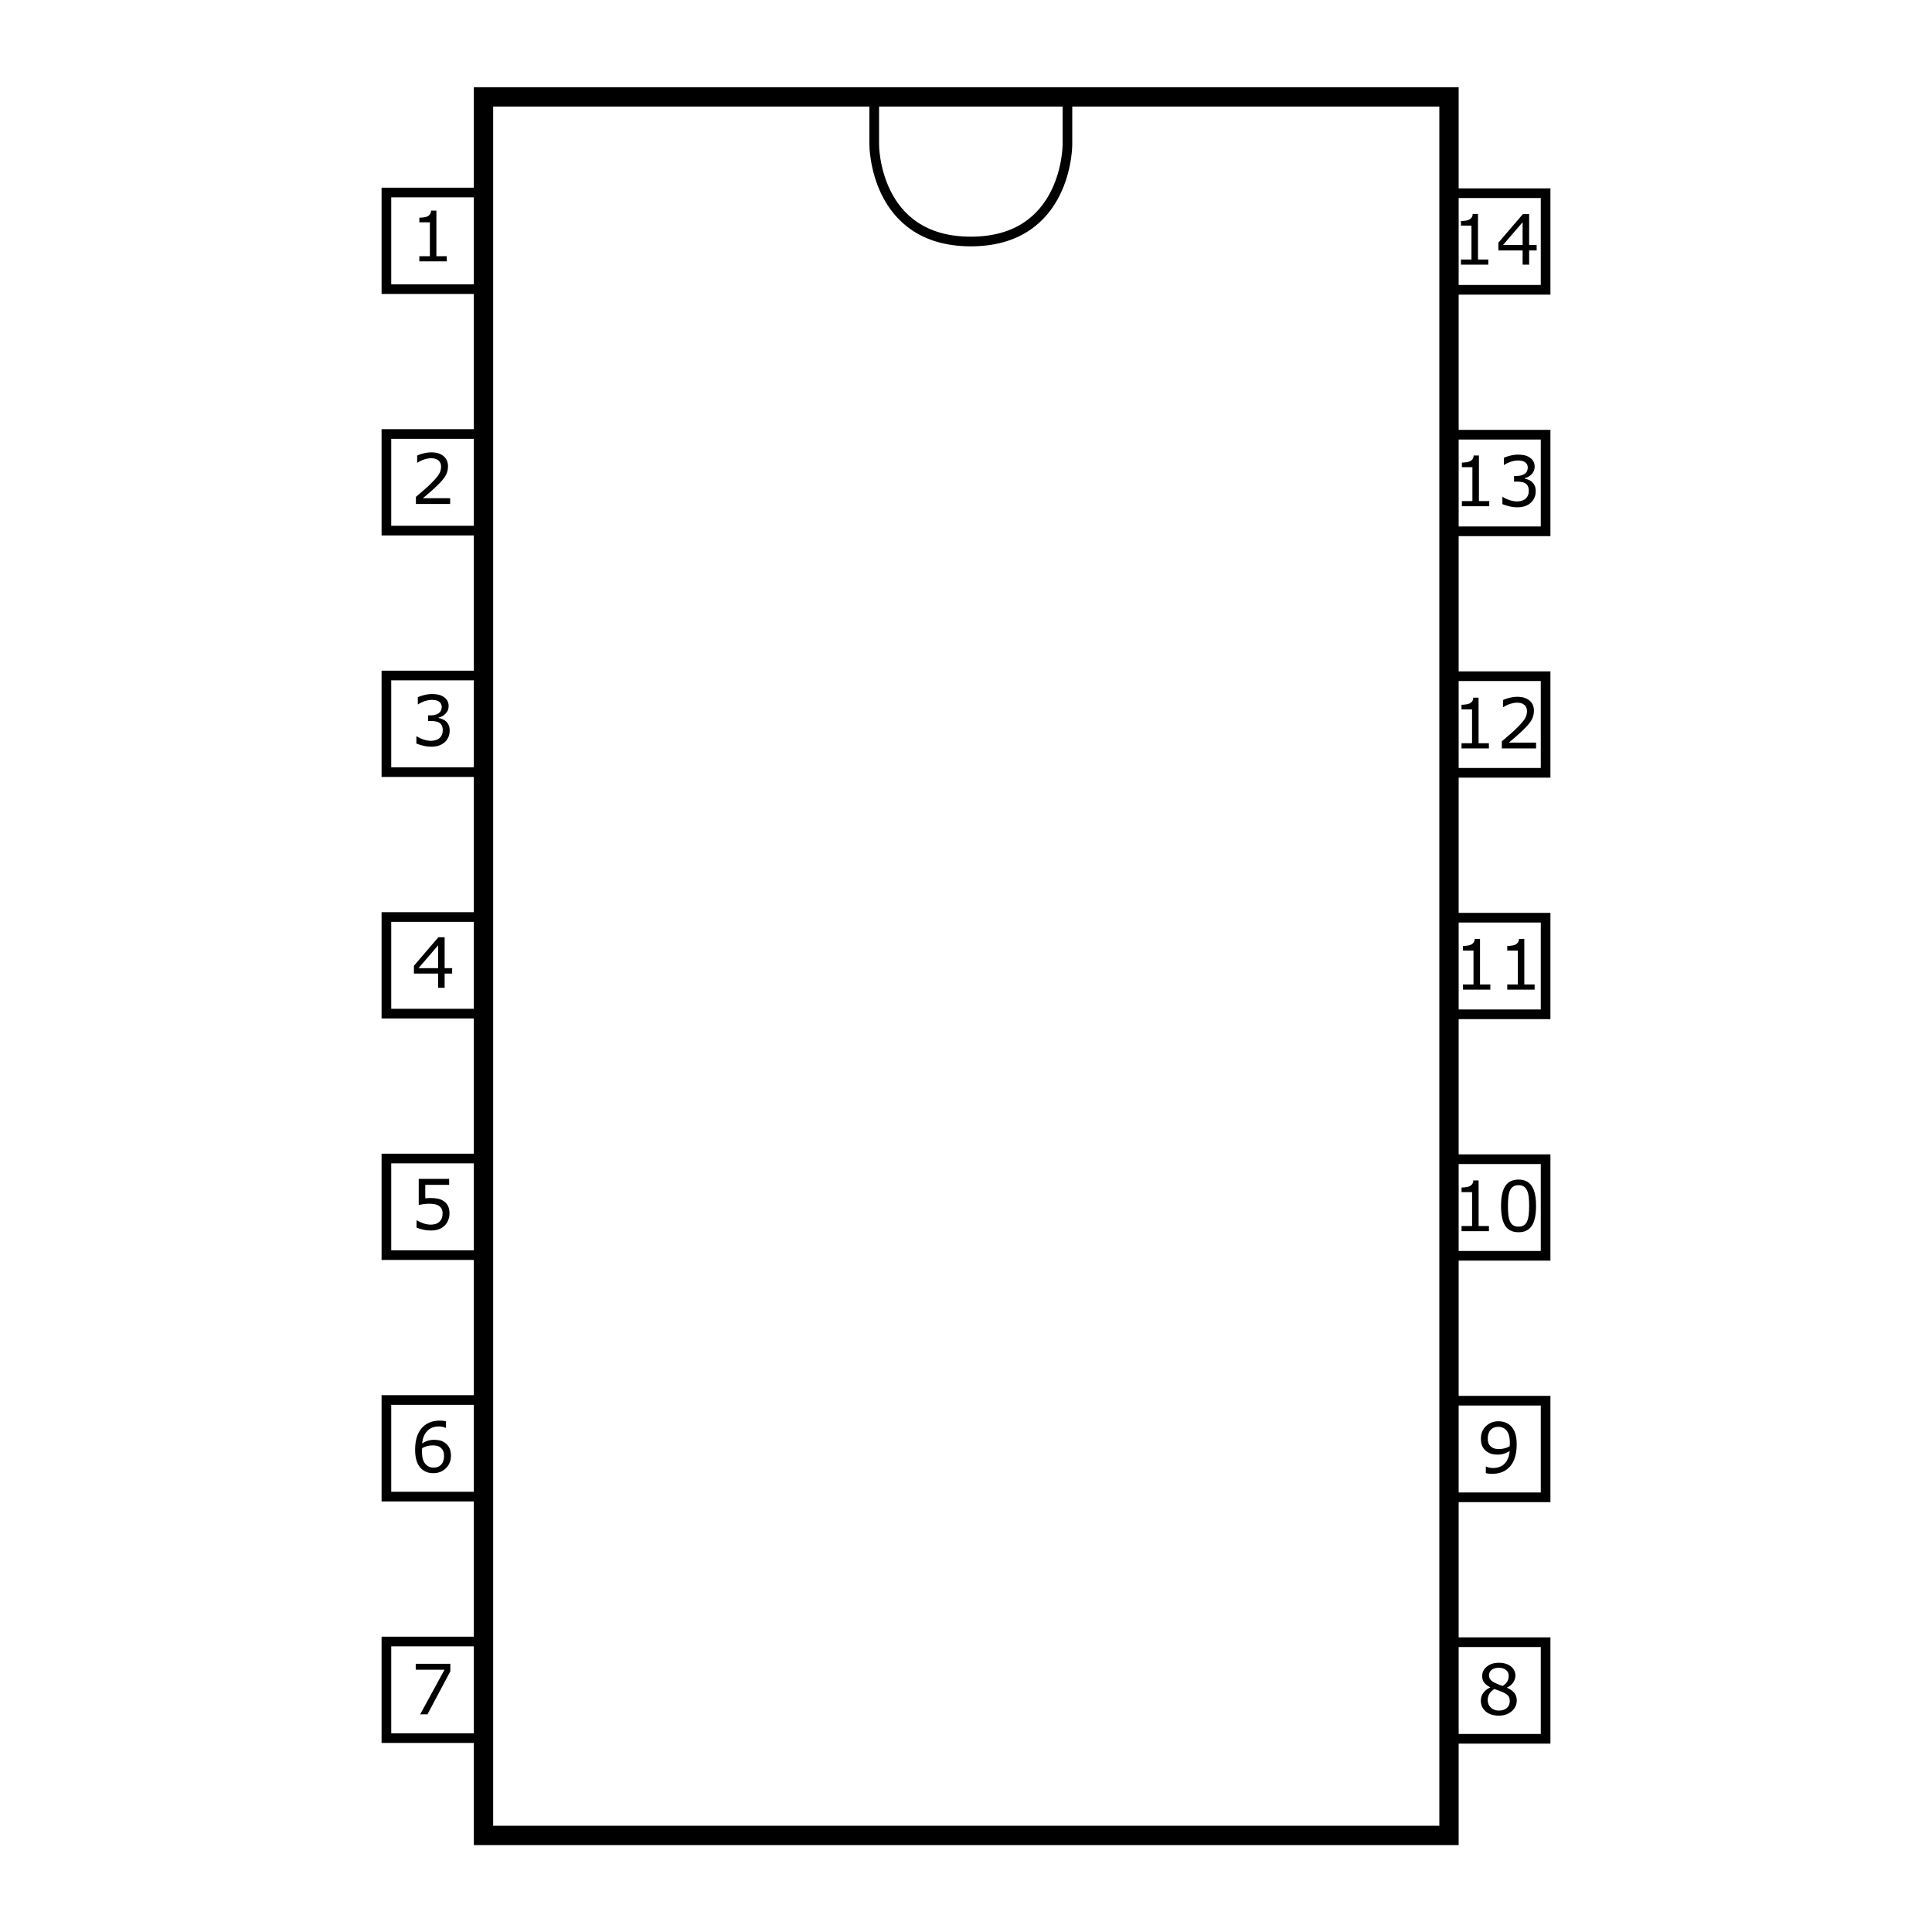 <?xml version="1.0" encoding="UTF-8" standalone="no"?>
<!-- Created with Inkscape (http://www.inkscape.org/) -->
<svg
   xmlns:dc="http://purl.org/dc/elements/1.1/"
   xmlns:cc="http://web.resource.org/cc/"
   xmlns:rdf="http://www.w3.org/1999/02/22-rdf-syntax-ns#"
   xmlns:svg="http://www.w3.org/2000/svg"
   xmlns="http://www.w3.org/2000/svg"
   xmlns:sodipodi="http://inkscape.sourceforge.net/DTD/sodipodi-0.dtd"
   xmlns:inkscape="http://www.inkscape.org/namespaces/inkscape"
   width="200"
   height="200"
   id="svg2"
   sodipodi:version="0.32"
   inkscape:version="0.43"
   version="1.0"
   sodipodi:docbase="C:\Documents and Settings\Julian\My Documents\My Pictures\Electronics\Vector Illustrations\ICs"
   sodipodi:docname="Pinout Template 14 Pin.svg">
  <defs
     id="defs4" />
  <sodipodi:namedview
     id="base"
     pagecolor="#ffffff"
     bordercolor="#666666"
     borderopacity="1.0"
     inkscape:pageopacity="0.0"
     inkscape:pageshadow="2"
     inkscape:zoom="2.725"
     inkscape:cx="167.75892"
     inkscape:cy="106.86861"
     inkscape:document-units="px"
     inkscape:current-layer="layer1"
     showgrid="true"
     inkscape:grid-bbox="true"
     inkscape:grid-points="true"
     gridspacingx="5px"
     gridspacingy="5px"
     gridtolerance="5px"
     inkscape:window-width="1024"
     inkscape:window-height="712"
     inkscape:window-x="-4"
     inkscape:window-y="-4" />
  <g
     inkscape:label="Layer 1"
     inkscape:groupmode="layer"
     id="layer1">
    <path
       style="fill:none;fill-opacity:0.75;fill-rule:evenodd;stroke:#000000;stroke-width:2;stroke-linecap:butt;stroke-linejoin:miter;stroke-miterlimit:4;stroke-opacity:1"
       d="M 50.052,10.029 L 150,10.029 L 150,190 C 150,190 50.052,190 50.052,190 L 50.052,10.029 z "
       id="path1349" />
    <path
       style="fill:none;fill-opacity:1;stroke:#000000;stroke-width:1;stroke-miterlimit:4;stroke-dashoffset:0;stroke-opacity:1"
       d="M 40,19.929 L 50,19.929 L 50,29.929 L 40,29.929 L 40,19.929 z "
       id="rect2226" />
    <path
       style="fill:none;fill-opacity:1;stroke:#000000;stroke-width:1;stroke-miterlimit:4;stroke-dashoffset:0;stroke-opacity:1"
       d="M 40,44.929 L 50,44.929 L 50,54.929 L 40,54.929 L 40,44.929 z "
       id="rect3101" />
    <path
       style="fill:none;fill-opacity:1;stroke:#000000;stroke-width:1;stroke-miterlimit:4;stroke-dashoffset:0;stroke-opacity:1"
       d="M 40,69.929 L 50,69.929 L 50,79.929 L 40,79.929 L 40,69.929 z "
       id="rect3103" />
    <path
       style="fill:none;fill-opacity:1;stroke:#000000;stroke-width:1;stroke-miterlimit:4;stroke-dashoffset:0;stroke-opacity:1"
       d="M 40,94.929 L 50,94.929 L 50,104.929 L 40,104.929 L 40,94.929 z "
       id="rect3105" />
    <path
       style="fill:none;fill-opacity:1;stroke:#000000;stroke-width:1;stroke-miterlimit:4;stroke-dashoffset:0;stroke-opacity:1"
       d="M 40,119.929 L 50,119.929 L 50,129.929 L 40,129.929 L 40,119.929 z "
       id="rect3107" />
    <path
       style="fill:none;fill-opacity:1;stroke:#000000;stroke-width:1;stroke-miterlimit:4;stroke-dashoffset:0;stroke-opacity:1"
       d="M 40,144.929 L 50,144.929 L 50,154.929 L 40,154.929 L 40,144.929 z "
       id="rect3109" />
    <path
       style="fill:none;fill-opacity:1;stroke:#000000;stroke-width:1;stroke-miterlimit:4;stroke-dashoffset:0;stroke-opacity:1"
       d="M 40,169.929 L 50,169.929 L 50,179.929 L 40,179.929 L 40,169.929 z "
       id="rect3111" />
    <path
       style="fill:none;fill-opacity:1;stroke:#000000;stroke-width:1;stroke-miterlimit:4;stroke-dashoffset:0;stroke-opacity:1"
       d="M 150,20 L 160,20 L 160,30 L 150,30 L 150,20 z "
       id="rect3113" />
    <path
       style="fill:none;fill-opacity:1;stroke:#000000;stroke-width:1;stroke-miterlimit:4;stroke-dashoffset:0;stroke-opacity:1"
       d="M 150,45 L 160,45 L 160,55 L 150,55 L 150,45 z "
       id="rect3115" />
    <path
       style="fill:none;fill-opacity:1;stroke:#000000;stroke-width:1;stroke-miterlimit:4;stroke-dashoffset:0;stroke-opacity:1"
       d="M 150,70 L 160,70 L 160,80 L 150,80 L 150,70 z "
       id="rect3117" />
    <path
       style="fill:none;fill-opacity:1;stroke:#000000;stroke-width:1;stroke-miterlimit:4;stroke-dashoffset:0;stroke-opacity:1"
       d="M 150,95 L 160,95 L 160,105 L 150,105 L 150,95 z "
       id="rect3119" />
    <path
       style="fill:none;fill-opacity:1;stroke:#000000;stroke-width:1;stroke-miterlimit:4;stroke-dashoffset:0;stroke-opacity:1"
       d="M 150,120 L 160,120 L 160,130 L 150,130 L 150,120 z "
       id="rect3121" />
    <path
       style="fill:none;fill-opacity:1;stroke:#000000;stroke-width:1;stroke-miterlimit:4;stroke-dashoffset:0;stroke-opacity:1"
       d="M 150,145 L 160,145 L 160,155 L 150,155 L 150,145 z "
       id="rect3123" />
    <path
       style="fill:none;fill-opacity:1;stroke:#000000;stroke-width:1;stroke-miterlimit:4;stroke-dashoffset:0;stroke-opacity:1"
       d="M 150,170 L 160,170 L 160,180 L 150,180 L 150,170 z "
       id="rect3125" />
    <path
       style="font-size:7.2px;font-style:normal;font-weight:normal;fill:#000000;fill-opacity:1;stroke:none;stroke-width:1px;stroke-linecap:butt;stroke-linejoin:miter;stroke-opacity:1;font-family:Bitstream Vera Sans"
       d="M 46.244,27.057 L 43.41,27.057 L 43.41,26.523 L 44.5,26.523 L 44.5,23.014 L 43.41,23.014 L 43.41,22.536 C 43.558,22.536 43.716,22.524 43.885,22.501 C 44.053,22.475 44.181,22.439 44.268,22.392 C 44.376,22.333 44.46,22.259 44.521,22.17 C 44.584,22.079 44.621,21.957 44.63,21.805 L 45.175,21.805 L 45.175,26.523 L 46.244,26.523 L 46.244,27.057"
       id="text4000" />
    <path
       style="font-size:7.2px;font-style:normal;font-weight:normal;fill:#000000;fill-opacity:1;stroke:none;stroke-width:1px;stroke-linecap:butt;stroke-linejoin:miter;stroke-opacity:1;font-family:Bitstream Vera Sans"
       d="M 46.599,52.173 L 43.055,52.173 L 43.055,51.438 C 43.301,51.227 43.547,51.016 43.793,50.805 C 44.042,50.594 44.273,50.384 44.486,50.176 C 44.936,49.74 45.244,49.394 45.41,49.139 C 45.577,48.881 45.66,48.603 45.66,48.305 C 45.66,48.034 45.57,47.821 45.389,47.669 C 45.211,47.514 44.962,47.437 44.641,47.437 C 44.427,47.437 44.196,47.475 43.948,47.55 C 43.7,47.625 43.457,47.739 43.22,47.894 L 43.185,47.894 L 43.185,47.156 C 43.352,47.074 43.573,46.999 43.85,46.931 C 44.128,46.863 44.398,46.829 44.658,46.829 C 45.195,46.829 45.616,46.959 45.92,47.219 C 46.225,47.477 46.377,47.827 46.377,48.27 C 46.377,48.469 46.352,48.656 46.3,48.829 C 46.251,49 46.177,49.163 46.078,49.318 C 45.987,49.463 45.879,49.606 45.755,49.747 C 45.633,49.887 45.484,50.043 45.309,50.214 C 45.058,50.46 44.799,50.7 44.532,50.932 C 44.264,51.161 44.015,51.375 43.783,51.571 L 46.599,51.571 L 46.599,52.173"
       id="text4004" />
    <path
       style="font-size:7.2px;font-style:normal;font-weight:normal;fill:#000000;fill-opacity:1;stroke:none;stroke-width:1px;stroke-linecap:butt;stroke-linejoin:miter;stroke-opacity:1;font-family:Bitstream Vera Sans"
       d="M 46.165,74.667 C 46.277,74.768 46.37,74.895 46.442,75.047 C 46.515,75.199 46.551,75.396 46.551,75.638 C 46.551,75.877 46.508,76.096 46.421,76.295 C 46.335,76.494 46.213,76.668 46.056,76.815 C 45.88,76.979 45.672,77.101 45.433,77.181 C 45.197,77.258 44.936,77.297 44.653,77.297 C 44.362,77.297 44.076,77.262 43.795,77.192 C 43.514,77.124 43.283,77.049 43.102,76.967 L 43.102,76.232 L 43.155,76.232 C 43.354,76.363 43.589,76.472 43.858,76.559 C 44.128,76.645 44.388,76.689 44.639,76.689 C 44.786,76.689 44.944,76.664 45.11,76.615 C 45.276,76.566 45.411,76.493 45.514,76.397 C 45.622,76.294 45.702,76.18 45.753,76.056 C 45.807,75.932 45.834,75.775 45.834,75.585 C 45.834,75.397 45.804,75.243 45.743,75.121 C 45.684,74.997 45.602,74.899 45.497,74.829 C 45.391,74.756 45.263,74.707 45.113,74.681 C 44.963,74.653 44.802,74.639 44.628,74.639 L 44.312,74.639 L 44.312,74.056 L 44.558,74.056 C 44.914,74.056 45.198,73.982 45.409,73.834 C 45.622,73.684 45.729,73.466 45.729,73.18 C 45.729,73.054 45.702,72.944 45.648,72.85 C 45.594,72.754 45.519,72.675 45.423,72.614 C 45.322,72.553 45.214,72.511 45.099,72.488 C 44.985,72.464 44.854,72.453 44.709,72.453 C 44.486,72.453 44.25,72.492 43.999,72.572 C 43.748,72.652 43.511,72.764 43.289,72.91 L 43.254,72.91 L 43.254,72.175 C 43.42,72.093 43.642,72.018 43.918,71.95 C 44.197,71.879 44.467,71.844 44.727,71.844 C 44.982,71.844 45.207,71.868 45.402,71.915 C 45.596,71.962 45.772,72.037 45.929,72.14 C 46.098,72.252 46.226,72.388 46.312,72.547 C 46.399,72.707 46.442,72.893 46.442,73.106 C 46.442,73.397 46.339,73.651 46.133,73.869 C 45.929,74.085 45.688,74.221 45.409,74.277 L 45.409,74.326 C 45.521,74.345 45.65,74.385 45.795,74.446 C 45.941,74.504 46.064,74.578 46.165,74.667"
       id="text4008" />
    <path
       style="font-size:7.2px;font-style:normal;font-weight:normal;fill:#000000;fill-opacity:1;stroke:none;stroke-width:1px;stroke-linecap:butt;stroke-linejoin:miter;stroke-opacity:1;font-family:Bitstream Vera Sans"
       d="M 46.806,100.785 L 46.029,100.785 L 46.029,102.258 L 45.354,102.258 L 45.354,100.785 L 42.848,100.785 L 42.848,99.976 L 45.382,97.023 L 46.029,97.023 L 46.029,100.222 L 46.806,100.222 L 46.806,100.785 M 45.354,100.222 L 45.354,97.86 L 43.326,100.222 L 45.354,100.222"
       id="text4012" />
    <path
       style="font-size:7.2px;font-style:normal;font-weight:normal;fill:#000000;fill-opacity:1;stroke:none;stroke-width:1px;stroke-linecap:butt;stroke-linejoin:miter;stroke-opacity:1;font-family:Bitstream Vera Sans"
       d="M 46.532,125.611 C 46.532,125.854 46.487,126.088 46.398,126.31 C 46.309,126.533 46.187,126.72 46.033,126.873 C 45.864,127.037 45.662,127.163 45.428,127.252 C 45.196,127.339 44.927,127.382 44.619,127.382 C 44.334,127.382 44.058,127.352 43.793,127.291 C 43.528,127.232 43.305,127.161 43.122,127.077 L 43.122,126.335 L 43.171,126.335 C 43.363,126.457 43.588,126.561 43.846,126.648 C 44.104,126.732 44.357,126.774 44.605,126.774 C 44.772,126.774 44.932,126.751 45.087,126.704 C 45.244,126.657 45.384,126.575 45.505,126.458 C 45.609,126.357 45.686,126.236 45.737,126.096 C 45.791,125.955 45.818,125.792 45.818,125.607 C 45.818,125.427 45.787,125.274 45.723,125.15 C 45.662,125.026 45.577,124.926 45.467,124.851 C 45.345,124.762 45.196,124.7 45.02,124.665 C 44.847,124.627 44.652,124.609 44.437,124.609 C 44.23,124.609 44.031,124.623 43.839,124.651 C 43.649,124.679 43.485,124.707 43.347,124.735 L 43.347,122.039 L 46.497,122.039 L 46.497,122.654 L 44.025,122.654 L 44.025,124.046 C 44.126,124.037 44.229,124.03 44.335,124.025 C 44.44,124.02 44.532,124.018 44.609,124.018 C 44.893,124.018 45.141,124.043 45.354,124.092 C 45.568,124.139 45.763,124.223 45.941,124.345 C 46.129,124.474 46.274,124.64 46.377,124.844 C 46.48,125.048 46.532,125.304 46.532,125.611"
       id="text4016" />
    <path
       style="font-size:7.2px;font-style:normal;font-weight:normal;fill:#000000;fill-opacity:1;stroke:none;stroke-width:1px;stroke-linecap:butt;stroke-linejoin:miter;stroke-opacity:1;font-family:Bitstream Vera Sans"
       d="M 46.68,150.695 C 46.68,151.227 46.504,151.661 46.152,151.999 C 45.803,152.334 45.374,152.502 44.866,152.502 C 44.608,152.502 44.373,152.462 44.162,152.382 C 43.952,152.302 43.765,152.184 43.603,152.027 C 43.402,151.833 43.246,151.575 43.136,151.254 C 43.028,150.933 42.974,150.546 42.974,150.094 C 42.974,149.629 43.023,149.218 43.122,148.86 C 43.223,148.501 43.382,148.182 43.6,147.903 C 43.806,147.638 44.072,147.432 44.398,147.285 C 44.724,147.135 45.103,147.06 45.537,147.06 C 45.675,147.06 45.791,147.065 45.885,147.077 C 45.979,147.089 46.074,147.11 46.17,147.14 L 46.17,147.812 L 46.135,147.812 C 46.069,147.777 45.969,147.744 45.836,147.713 C 45.705,147.681 45.57,147.664 45.432,147.664 C 44.928,147.664 44.526,147.822 44.226,148.139 C 43.926,148.453 43.751,148.878 43.702,149.415 C 43.899,149.295 44.092,149.205 44.282,149.144 C 44.474,149.081 44.696,149.049 44.946,149.049 C 45.169,149.049 45.365,149.07 45.534,149.113 C 45.705,149.152 45.879,149.235 46.057,149.359 C 46.264,149.502 46.418,149.682 46.521,149.9 C 46.627,150.118 46.68,150.383 46.68,150.695 M 45.966,150.723 C 45.966,150.505 45.933,150.324 45.868,150.181 C 45.804,150.038 45.699,149.914 45.551,149.809 C 45.443,149.734 45.324,149.685 45.193,149.661 C 45.061,149.638 44.924,149.626 44.781,149.626 C 44.582,149.626 44.397,149.649 44.226,149.696 C 44.055,149.743 43.879,149.816 43.698,149.914 C 43.694,149.966 43.69,150.016 43.688,150.065 C 43.686,150.112 43.684,150.172 43.684,150.245 C 43.684,150.615 43.722,150.908 43.797,151.124 C 43.874,151.337 43.98,151.506 44.113,151.63 C 44.221,151.733 44.337,151.809 44.461,151.858 C 44.588,151.905 44.725,151.929 44.873,151.929 C 45.212,151.929 45.48,151.826 45.674,151.619 C 45.869,151.411 45.966,151.112 45.966,150.723"
       id="text4020" />
    <path
       style="font-size:7.2px;font-style:normal;font-weight:normal;fill:#000000;fill-opacity:1;stroke:none;stroke-width:1px;stroke-linecap:butt;stroke-linejoin:miter;stroke-opacity:1;font-family:Bitstream Vera Sans"
       d="M 46.618,173.017 L 44.249,177.468 L 43.496,177.468 L 46.017,172.848 L 43.036,172.848 L 43.036,172.233 L 46.618,172.233 L 46.618,173.017"
       id="text4024" />
    <path
       style="font-size:7.2px;font-style:normal;font-weight:normal;fill:#000000;fill-opacity:1;stroke:none;stroke-width:1px;stroke-linecap:butt;stroke-linejoin:miter;stroke-opacity:1;font-family:Bitstream Vera Sans"
       d="M 157.015,176.024 C 157.015,176.477 156.838,176.853 156.484,177.153 C 156.132,177.453 155.689,177.603 155.155,177.603 C 154.588,177.603 154.135,177.457 153.798,177.164 C 153.463,176.871 153.295,176.496 153.295,176.039 C 153.295,175.748 153.379,175.485 153.548,175.251 C 153.717,175.014 153.955,174.827 154.262,174.689 L 154.262,174.667 C 153.981,174.517 153.772,174.353 153.636,174.175 C 153.502,173.997 153.436,173.775 153.436,173.507 C 153.436,173.114 153.597,172.785 153.921,172.523 C 154.244,172.26 154.656,172.129 155.155,172.129 C 155.677,172.129 156.095,172.255 156.406,172.505 C 156.718,172.756 156.874,173.075 156.874,173.462 C 156.874,173.698 156.8,173.932 156.652,174.161 C 156.505,174.389 156.288,174.567 156.002,174.696 L 156.002,174.717 C 156.33,174.857 156.581,175.031 156.754,175.237 C 156.928,175.443 157.015,175.706 157.015,176.024 M 156.181,173.469 C 156.181,173.218 156.084,173.019 155.89,172.871 C 155.697,172.721 155.451,172.646 155.151,172.646 C 154.856,172.646 154.613,172.716 154.424,172.857 C 154.236,172.998 154.142,173.187 154.142,173.426 C 154.142,173.595 154.189,173.742 154.283,173.866 C 154.379,173.988 154.523,174.097 154.715,174.193 C 154.802,174.235 154.926,174.29 155.088,174.358 C 155.252,174.426 155.411,174.482 155.566,174.527 C 155.798,174.372 155.959,174.212 156.048,174.045 C 156.137,173.879 156.181,173.687 156.181,173.469 M 156.29,176.091 C 156.29,175.876 156.242,175.703 156.146,175.575 C 156.052,175.443 155.867,175.312 155.591,175.181 C 155.481,175.129 155.36,175.081 155.229,175.037 C 155.097,174.992 154.923,174.93 154.705,174.85 C 154.494,174.965 154.324,175.121 154.195,175.318 C 154.068,175.515 154.005,175.737 154.005,175.986 C 154.005,176.302 154.114,176.564 154.332,176.77 C 154.55,176.976 154.827,177.079 155.162,177.079 C 155.504,177.079 155.777,176.991 155.981,176.816 C 156.187,176.64 156.29,176.398 156.29,176.091"
       id="text4028" />
    <path
       style="font-size:7.2px;font-style:normal;font-weight:normal;fill:#000000;fill-opacity:1;stroke:none;stroke-width:1px;stroke-linecap:butt;stroke-linejoin:miter;stroke-opacity:1;font-family:Bitstream Vera Sans"
       d="M 157.008,149.538 C 157.008,149.995 156.955,150.409 156.849,150.782 C 156.746,151.155 156.589,151.472 156.378,151.735 C 156.165,152.002 155.898,152.208 155.577,152.354 C 155.256,152.499 154.878,152.572 154.445,152.572 C 154.323,152.572 154.208,152.565 154.1,152.551 C 153.992,152.539 153.896,152.519 153.812,152.491 L 153.812,151.819 L 153.847,151.819 C 153.915,151.854 154.011,151.888 154.135,151.921 C 154.26,151.952 154.398,151.967 154.55,151.967 C 155.068,151.967 155.474,151.812 155.767,151.503 C 156.062,151.191 156.233,150.762 156.28,150.216 C 156.062,150.347 155.857,150.441 155.665,150.497 C 155.472,150.554 155.263,150.582 155.035,150.582 C 154.82,150.582 154.624,150.561 154.448,150.518 C 154.275,150.476 154.1,150.394 153.924,150.272 C 153.718,150.129 153.562,149.948 153.457,149.727 C 153.354,149.507 153.302,149.243 153.302,148.936 C 153.302,148.402 153.478,147.967 153.829,147.632 C 154.181,147.297 154.61,147.129 155.116,147.129 C 155.369,147.129 155.604,147.169 155.819,147.249 C 156.035,147.326 156.224,147.443 156.385,147.601 C 156.584,147.795 156.738,148.046 156.846,148.353 C 156.954,148.658 157.008,149.052 157.008,149.538 M 156.297,149.386 C 156.297,149.023 156.26,148.731 156.185,148.511 C 156.11,148.291 156.007,148.12 155.876,147.998 C 155.765,147.892 155.647,147.817 155.52,147.773 C 155.394,147.726 155.257,147.702 155.109,147.702 C 154.772,147.702 154.504,147.808 154.308,148.019 C 154.113,148.23 154.016,148.526 154.016,148.908 C 154.016,149.131 154.047,149.313 154.111,149.453 C 154.174,149.594 154.281,149.717 154.431,149.822 C 154.536,149.895 154.652,149.944 154.779,149.97 C 154.905,149.993 155.046,150.005 155.201,150.005 C 155.383,150.005 155.568,149.981 155.756,149.931 C 155.943,149.882 156.119,149.811 156.283,149.717 C 156.286,149.668 156.288,149.62 156.29,149.573 C 156.295,149.524 156.297,149.461 156.297,149.386"
       id="text4032" />
    <path
       style="font-size:7.2px;font-style:normal;font-weight:normal;fill:#000000;fill-opacity:1;stroke:none;stroke-width:1px;stroke-linecap:butt;stroke-linejoin:miter;stroke-opacity:1;font-family:Bitstream Vera Sans"
       d="M 154.134,127.451 L 151.3,127.451 L 151.3,126.916 L 152.39,126.916 L 152.39,123.408 L 151.3,123.408 L 151.3,122.93 C 151.448,122.93 151.606,122.918 151.775,122.894 C 151.943,122.869 152.071,122.832 152.158,122.785 C 152.266,122.727 152.35,122.653 152.411,122.564 C 152.474,122.472 152.51,122.351 152.52,122.198 L 153.065,122.198 L 153.065,126.916 L 154.134,126.916 L 154.134,127.451 M 159.01,124.831 C 159.01,125.771 158.862,126.462 158.567,126.902 C 158.274,127.34 157.818,127.56 157.199,127.56 C 156.571,127.56 156.112,127.337 155.821,126.892 C 155.533,126.446 155.389,125.762 155.389,124.838 C 155.389,123.908 155.535,123.221 155.828,122.778 C 156.121,122.333 156.578,122.11 157.199,122.11 C 157.827,122.11 158.285,122.337 158.574,122.789 C 158.864,123.239 159.01,123.92 159.01,124.831 M 158.085,126.428 C 158.167,126.238 158.222,126.015 158.25,125.76 C 158.281,125.502 158.296,125.192 158.296,124.831 C 158.296,124.475 158.281,124.166 158.25,123.903 C 158.222,123.641 158.166,123.418 158.082,123.235 C 158,123.055 157.887,122.919 157.744,122.828 C 157.603,122.736 157.422,122.69 157.199,122.69 C 156.979,122.69 156.796,122.736 156.651,122.828 C 156.508,122.919 156.394,123.057 156.31,123.242 C 156.23,123.416 156.175,123.642 156.144,123.921 C 156.116,124.2 156.102,124.506 156.102,124.838 C 156.102,125.204 156.115,125.51 156.141,125.756 C 156.167,126.002 156.222,126.222 156.306,126.417 C 156.384,126.6 156.493,126.739 156.633,126.835 C 156.776,126.931 156.965,126.98 157.199,126.98 C 157.419,126.98 157.602,126.934 157.748,126.842 C 157.893,126.751 158.005,126.613 158.085,126.428"
       id="text4036" />
    <path
       style="font-size:7.2px;font-style:normal;font-weight:normal;fill:#000000;fill-opacity:1;stroke:none;stroke-width:1px;stroke-linecap:butt;stroke-linejoin:miter;stroke-opacity:1;font-family:Bitstream Vera Sans"
       d="M 154.279,102.446 L 151.446,102.446 L 151.446,101.911 L 152.536,101.911 L 152.536,98.403 L 151.446,98.403 L 151.446,97.924 C 151.593,97.924 151.752,97.913 151.92,97.889 C 152.089,97.864 152.217,97.827 152.304,97.78 C 152.411,97.722 152.496,97.648 152.557,97.559 C 152.62,97.467 152.656,97.346 152.666,97.193 L 153.211,97.193 L 153.211,101.911 L 154.279,101.911 L 154.279,102.446 M 158.864,102.446 L 156.03,102.446 L 156.03,101.911 L 157.12,101.911 L 157.12,98.403 L 156.03,98.403 L 156.03,97.924 C 156.178,97.924 156.336,97.913 156.505,97.889 C 156.674,97.864 156.801,97.827 156.888,97.78 C 156.996,97.722 157.08,97.648 157.141,97.559 C 157.204,97.467 157.241,97.346 157.25,97.193 L 157.795,97.193 L 157.795,101.911 L 158.864,101.911 L 158.864,102.446"
       id="text4040" />
    <path
       style="font-size:7.2px;font-style:normal;font-weight:normal;fill:#000000;fill-opacity:1;stroke:none;stroke-width:1px;stroke-linecap:butt;stroke-linejoin:miter;stroke-opacity:1;font-family:Bitstream Vera Sans"
       d="M 154.13,77.476 L 151.296,77.476 L 151.296,76.941 L 152.386,76.941 L 152.386,73.433 L 151.296,73.433 L 151.296,72.955 C 151.444,72.955 151.602,72.943 151.771,72.919 C 151.94,72.894 152.067,72.857 152.154,72.81 C 152.262,72.752 152.346,72.678 152.407,72.589 C 152.471,72.498 152.507,72.376 152.516,72.223 L 153.061,72.223 L 153.061,76.941 L 154.13,76.941 L 154.13,77.476 M 159.013,77.476 L 155.469,77.476 L 155.469,76.741 C 155.716,76.53 155.962,76.319 156.208,76.108 C 156.456,75.897 156.687,75.687 156.9,75.479 C 157.35,75.043 157.659,74.697 157.825,74.442 C 157.991,74.184 158.075,73.906 158.075,73.609 C 158.075,73.337 157.984,73.125 157.804,72.972 C 157.626,72.817 157.376,72.74 157.055,72.74 C 156.842,72.74 156.611,72.778 156.362,72.853 C 156.114,72.928 155.871,73.042 155.635,73.197 L 155.6,73.197 L 155.6,72.459 C 155.766,72.377 155.987,72.302 156.264,72.234 C 156.543,72.166 156.812,72.132 157.073,72.132 C 157.609,72.132 158.03,72.262 158.335,72.522 C 158.639,72.78 158.792,73.13 158.792,73.573 C 158.792,73.773 158.766,73.959 158.714,74.132 C 158.665,74.303 158.591,74.466 158.493,74.621 C 158.401,74.766 158.294,74.909 158.169,75.05 C 158.048,75.191 157.899,75.346 157.723,75.517 C 157.472,75.764 157.213,76.003 156.946,76.235 C 156.679,76.464 156.429,76.678 156.197,76.875 L 159.013,76.875 L 159.013,77.476"
       id="text4044" />
    <path
       style="font-size:7.2px;font-style:normal;font-weight:normal;fill:#000000;fill-opacity:1;stroke:none;stroke-width:1px;stroke-linecap:butt;stroke-linejoin:miter;stroke-opacity:1;font-family:Bitstream Vera Sans"
       d="M 154.167,52.406 L 151.333,52.406 L 151.333,51.871 L 152.423,51.871 L 152.423,48.363 L 151.333,48.363 L 151.333,47.885 C 151.481,47.885 151.639,47.873 151.808,47.849 C 151.977,47.824 152.104,47.787 152.191,47.74 C 152.299,47.682 152.383,47.608 152.444,47.519 C 152.508,47.428 152.544,47.306 152.553,47.153 L 153.098,47.153 L 153.098,51.871 L 154.167,51.871 L 154.167,52.406 M 158.59,49.885 C 158.702,49.986 158.795,50.112 158.867,50.265 C 158.94,50.417 158.976,50.614 158.976,50.855 C 158.976,51.094 158.933,51.313 158.846,51.513 C 158.76,51.712 158.638,51.885 158.481,52.033 C 158.305,52.197 158.097,52.319 157.858,52.399 C 157.622,52.476 157.361,52.515 157.078,52.515 C 156.787,52.515 156.501,52.479 156.22,52.409 C 155.939,52.341 155.708,52.266 155.527,52.184 L 155.527,51.449 L 155.58,51.449 C 155.779,51.581 156.014,51.69 156.283,51.776 C 156.553,51.863 156.813,51.906 157.064,51.906 C 157.211,51.906 157.368,51.882 157.535,51.833 C 157.701,51.783 157.836,51.711 157.939,51.615 C 158.047,51.512 158.127,51.398 158.178,51.274 C 158.232,51.149 158.259,50.992 158.259,50.803 C 158.259,50.615 158.229,50.46 158.168,50.338 C 158.109,50.214 158.027,50.117 157.922,50.047 C 157.816,49.974 157.688,49.925 157.538,49.899 C 157.388,49.871 157.227,49.857 157.053,49.857 L 156.737,49.857 L 156.737,49.273 L 156.983,49.273 C 157.339,49.273 157.623,49.199 157.834,49.052 C 158.047,48.902 158.154,48.684 158.154,48.398 C 158.154,48.271 158.127,48.161 158.073,48.067 C 158.019,47.971 157.944,47.893 157.848,47.832 C 157.747,47.771 157.639,47.729 157.524,47.705 C 157.41,47.682 157.279,47.67 157.134,47.67 C 156.911,47.67 156.675,47.71 156.424,47.79 C 156.173,47.869 155.936,47.982 155.714,48.127 L 155.679,48.127 L 155.679,47.392 C 155.845,47.31 156.067,47.235 156.343,47.167 C 156.622,47.097 156.892,47.062 157.152,47.062 C 157.407,47.062 157.632,47.085 157.827,47.132 C 158.021,47.179 158.197,47.254 158.354,47.357 C 158.523,47.47 158.651,47.606 158.737,47.765 C 158.824,47.924 158.867,48.111 158.867,48.324 C 158.867,48.615 158.764,48.869 158.558,49.087 C 158.354,49.303 158.113,49.438 157.834,49.495 L 157.834,49.544 C 157.946,49.563 158.075,49.603 158.22,49.663 C 158.366,49.722 158.489,49.796 158.59,49.885"
       id="text4048" />
    <path
       style="font-size:7.2px;font-style:normal;font-weight:normal;fill:#000000;fill-opacity:1;stroke:none;stroke-width:1px;stroke-linecap:butt;stroke-linejoin:miter;stroke-opacity:1;font-family:Bitstream Vera Sans"
       d="M 154.07,27.399 L 151.237,27.399 L 151.237,26.865 L 152.327,26.865 L 152.327,23.356 L 151.237,23.356 L 151.237,22.878 C 151.384,22.878 151.543,22.866 151.711,22.843 C 151.88,22.817 152.008,22.781 152.094,22.734 C 152.202,22.675 152.287,22.601 152.348,22.512 C 152.411,22.421 152.447,22.299 152.457,22.147 L 153.001,22.147 L 153.001,26.865 L 154.07,26.865 L 154.07,27.399 M 159.073,25.926 L 158.296,25.926 L 158.296,27.399 L 157.621,27.399 L 157.621,25.926 L 155.114,25.926 L 155.114,25.117 L 157.649,22.164 L 158.296,22.164 L 158.296,25.363 L 159.073,25.363 L 159.073,25.926 M 157.621,25.363 L 157.621,23.001 L 155.593,25.363 L 157.621,25.363"
       id="text4052" />
    <path
       style="fill:none;fill-opacity:0.75;fill-rule:evenodd;stroke:#000000;stroke-width:1px;stroke-linecap:butt;stroke-linejoin:miter;stroke-opacity:1"
       d="M 90.5,10 L 90.5,15 C 90.5,15 90.5,25 100.5,25 C 110.5,25 110.5,15 110.5,15 L 110.5,10 L 90.5,10 z "
       id="path13108" />
  </g>
</svg>
